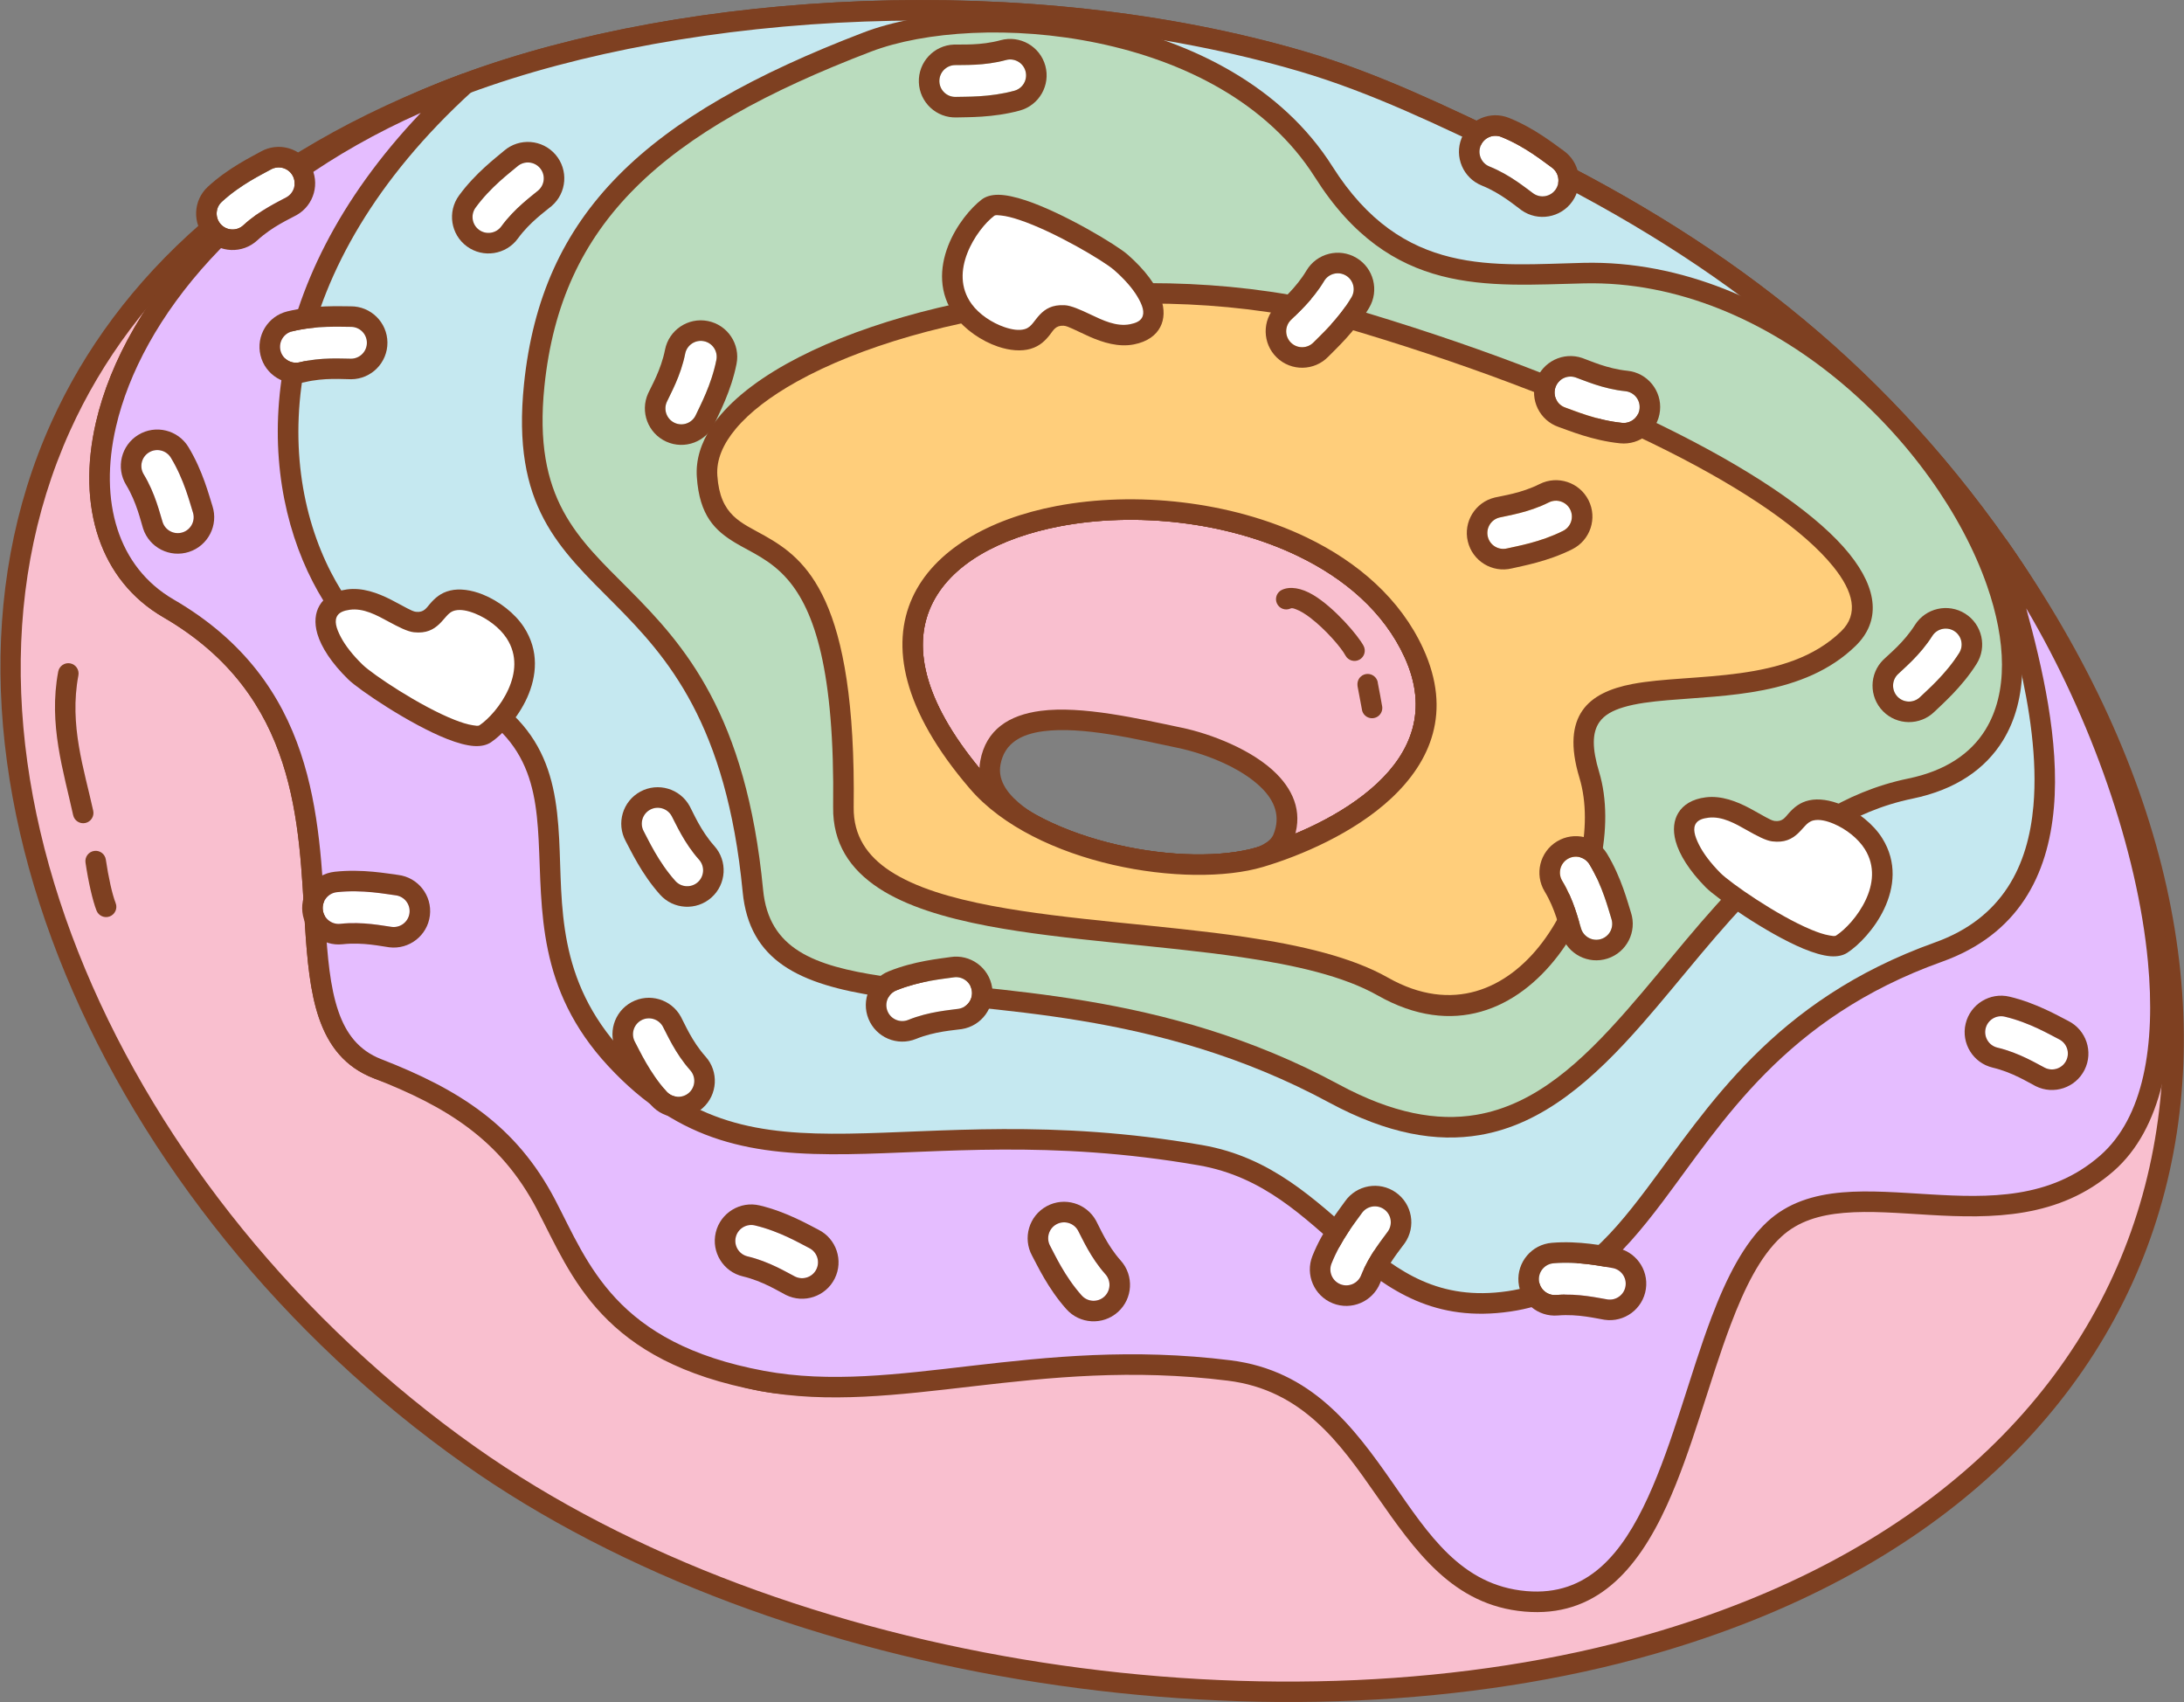 <?xml version="1.0" encoding="UTF-8" standalone="no"?><!DOCTYPE svg PUBLIC "-//W3C//DTD SVG 1.1//EN" "http://www.w3.org/Graphics/SVG/1.1/DTD/svg11.dtd"><svg width="100%" height="100%" viewBox="0 0 3544 2762" version="1.1" xmlns="http://www.w3.org/2000/svg" xmlns:xlink="http://www.w3.org/1999/xlink" xml:space="preserve" xmlns:serif="http://www.serif.com/" style="fill-rule:evenodd;clip-rule:evenodd;stroke-linejoin:round;stroke-miterlimit:2;"><rect x="0" y="0" width="3544" height="2762" fill="#808080" stroke="none"/><g id="Donut-Rainbow"><path d="M2112.91,99.64c117.743,34.567 229.251,88.93 339.996,141.824c325.725,155.57 581.514,348.907 790.908,646.248c519.549,737.759 320.175,1525.67 -563.531,1779.73c-595.655,171.25 -1409.51,54.054 -1918.73,-306.317c-824.304,-583.353 -1145.19,-1804.12 -6.421,-2225.42c361.515,-133.747 911.509,-167.082 1357.78,-36.067Zm-505.81,1137.86c19.845,-107.513 192.735,-64.553 307.963,-40.306c70.859,14.91 204.423,71.192 166.782,163.071c-40.093,97.862 -501.412,21.706 -474.745,-122.765Z" style="fill:#f9bfcf;"/><path d="M2117.61,83.648c-449.711,-132.026 -1003.95,-98.352 -1368.25,36.428c-346.727,128.276 -559.732,330.042 -666.005,564.994c-247.194,546.502 84.796,1276.52 668.582,1689.66c513.003,363.048 1332.88,481.253 1932.96,308.73c448.424,-128.922 722.576,-394.024 819.357,-719.752c96.623,-325.192 16.4,-711.845 -246.804,-1085.6c-211.124,-299.795 -468.938,-494.836 -797.352,-651.691c-111.546,-53.275 -223.89,-107.959 -342.484,-142.776l-0,-0Zm-9.39,31.983c116.892,34.318 227.564,88.361 337.508,140.872c323.035,154.285 576.799,345.92 784.464,640.805c256.345,364.01 336.21,740.19 242.106,1056.91c-93.945,316.182 -361.333,572.066 -796.615,697.21c-591.229,169.978 -1399.06,53.791 -1904.49,-303.903c-570.241,-403.556 -898.925,-1114.89 -657.466,-1648.72c103.149,-228.045 310.667,-422.964 647.2,-547.469c358.725,-132.715 904.475,-165.71 1347.3,-35.707l0,0Zm-517.505,1118.84c-6.371,34.519 9.271,66.356 40.848,93.336c41.339,35.32 111.216,62.694 184.415,78.25c85.147,18.094 174.551,20.163 227.674,2.685c27.504,-9.048 46.067,-23.726 53.62,-42.161c17.96,-43.838 3.911,-81.038 -25.621,-110.848c-39.346,-39.715 -108.109,-65.374 -153.151,-74.852c-70.845,-14.907 -163.017,-36.259 -229.767,-27.526c-51.316,6.713 -88.638,30.298 -98.018,81.116Zm32.78,6.051c6.497,-35.202 34.015,-49.465 69.562,-54.116c63.532,-8.312 151.15,12.906 218.579,27.094c39.988,8.415 101.404,30.435 136.335,65.693c19.987,20.174 30.61,45.083 18.456,74.751c-2.709,6.613 -8.648,11.665 -16.435,15.997c-10.187,5.667 -23.338,9.753 -38.561,12.624c-49.931,9.418 -120.674,5.305 -188.524,-9.114c-67.211,-14.282 -131.734,-38.556 -169.691,-70.987c-21.294,-18.193 -34.018,-38.665 -29.721,-61.942Z" style="fill:#7e4021;"/><path d="M2094.26,987.253c2.602,-1.212 5.722,0.174 9.271,1.517c7.103,2.688 14.769,7.563 22.499,13.429c25.245,19.159 50.681,48.928 57.208,61.277c4.298,8.132 14.391,11.245 22.523,6.946c8.133,-4.298 11.245,-14.391 6.947,-22.523c-8.963,-16.956 -47.708,-62.301 -81.679,-82.568c-19.19,-11.449 -37.644,-14.441 -50.839,-8.296c-8.339,3.882 -11.957,13.805 -8.074,22.144c3.883,8.339 13.805,11.957 22.144,8.074Z" style="fill:#7e4021;"/><path d="M2235.99,1109.14c-0.216,-3.819 -1.742,-7.581 -4.591,-10.557c-6.36,-6.645 -16.919,-6.877 -23.565,-0.517c-0.676,0.647 -6.277,5.642 -4.903,15.449c0.821,5.864 6.633,33.752 6.898,36.669c0.833,9.16 8.946,15.922 18.107,15.089c9.161,-0.833 15.922,-8.947 15.089,-18.107c-0.263,-2.893 -6.429,-34.884 -7.035,-38.026Z" style="fill:#7e4021;"/><path d="M94.48,1089.59c-16.189,85.637 8.759,161.994 24.217,232.984c1.957,8.988 10.843,14.696 19.831,12.739c8.988,-1.957 14.696,-10.843 12.739,-19.831c-14.585,-66.981 -39.308,-138.9 -24.034,-219.7c1.709,-9.039 -4.242,-17.764 -13.281,-19.473c-9.038,-1.708 -17.764,4.243 -19.472,13.281Z" style="fill:#7e4021;"/><path d="M138.752,1399.53c4.552,31.025 11.643,62.062 17.871,77.891c3.367,8.56 13.051,12.776 21.611,9.408c8.56,-3.367 12.775,-13.051 9.408,-21.611c-5.634,-14.32 -11.791,-42.459 -15.91,-70.527c-1.335,-9.101 -9.808,-15.406 -18.909,-14.07c-9.101,1.335 -15.406,9.808 -14.071,18.909Z" style="fill:#7e4021;"/><path d="M2112.91,99.64c117.743,34.567 229.251,88.93 339.996,141.824c325.725,155.57 581.514,348.907 790.908,646.248c226.399,321.486 285.25,661.49 101.146,822.744c-169.366,148.346 -378.042,49.99 -499.375,162.203c-151.029,139.676 -108.002,503.118 -372.74,545.848c-319.057,51.497 -332.966,-308.756 -621.216,-320.653c-317.538,-13.106 -397.019,183.044 -614.712,142.737c-250.242,-46.334 -311.485,-329.602 -366.891,-435.599c-61.357,-117.382 -135.974,-23.695 -257.52,-71.013c-208.456,-81.152 36.955,-528.614 -339.19,-746.942c-241.027,-139.901 -97.419,-637.033 481.819,-851.33c361.515,-133.747 911.509,-167.082 1357.78,-36.067Zm-525.95,1169.74c100.53,116.756 340.053,156.197 457.959,121.214c117.906,-34.983 336.117,-141.672 249.476,-331.113c-175.734,-384.244 -1127.41,-277.862 -707.435,209.899Z" style="fill:#c5e8f0;"/><path d="M2117.61,83.648c-449.711,-132.026 -1003.95,-98.352 -1368.25,36.428c-354.357,131.099 -547.833,367.046 -593.617,564.814c-31.812,137.412 6.764,257.095 109.215,316.561c219.445,127.374 219.635,335.735 229.803,498.464c3.591,57.454 8.372,109.596 22.775,151.587c15.643,45.605 42.297,79.853 88.932,98.008c63.673,24.789 115.013,13.299 158.512,10.329c17.692,-1.207 33.842,-1.014 48.776,6.199c15.011,7.25 28.367,21.534 41.508,46.675c27.799,53.183 57.129,150.808 110.833,240.98c55.797,93.688 137.341,179.132 267.793,203.286c112.939,20.911 190.225,-18.626 280.261,-62.579c84.773,-41.384 181.691,-86.295 336.799,-79.893c138.97,5.735 211.003,96.746 287.555,178.815c82.942,88.921 170.339,168.539 337.003,141.639c139.122,-22.455 198.708,-127.883 242.024,-247.342c20.558,-56.694 37.559,-116.414 58.849,-170.666c20.362,-51.888 44.503,-98.741 80.528,-132.058c57.991,-53.632 137.253,-55.559 221.856,-63.188c91.716,-8.271 189.431,-21.851 277.185,-98.714c77.131,-67.558 114.06,-164.861 114.817,-279.107c1.101,-166.409 -75.158,-369.584 -213.318,-565.771c-211.124,-299.795 -468.938,-494.836 -797.352,-651.691c-111.546,-53.275 -223.89,-107.959 -342.484,-142.776l-0,-0Zm-9.39,31.983c116.892,34.318 227.564,88.361 337.508,140.872c323.035,154.285 576.799,345.92 784.464,640.805c133.52,189.597 208.304,385.538 207.239,546.358c-0.688,103.908 -33.295,192.807 -103.447,254.252c-81.613,71.484 -172.918,82.898 -258.216,90.59c-92.413,8.333 -178.15,13.332 -241.494,71.915c-77.237,71.431 -105.927,199.579 -148.082,315.833c-39.113,107.867 -90.377,205.522 -215.998,225.797c-152.394,24.597 -231.477,-50.161 -307.317,-131.468c-82.232,-88.159 -161.273,-183.222 -310.556,-189.383c-162.429,-6.705 -264.021,39.906 -352.796,83.243c-83.514,40.769 -154.813,79.154 -259.569,59.758c-119.79,-22.18 -193.987,-101.536 -245.223,-187.566c-53.33,-89.545 -82.325,-186.552 -109.931,-239.366c-17.539,-33.553 -36.517,-51.573 -56.552,-61.249c-20.113,-9.714 -41.716,-11.065 -65.543,-9.438c-39.537,2.699 -86.276,14.394 -144.15,-8.136c-36.749,-14.307 -57.167,-41.823 -69.494,-77.762c-13.567,-39.553 -17.654,-88.731 -21.036,-142.849c-10.747,-171.988 -14.409,-390.594 -246.339,-525.214c-90.373,-52.456 -121.535,-159.003 -93.474,-280.215c44.024,-190.163 231.979,-415.012 572.709,-541.07c358.725,-132.715 904.475,-165.71 1347.3,-35.707l0,0Zm-533.885,1164.62c52.336,60.784 140.575,101.966 231.353,122.876c90.323,20.805 182.902,21.563 243.977,3.441c60.93,-18.078 147.671,-54.884 208.092,-111.445c63.439,-59.385 98.809,-139.791 51.8,-242.578c-36.737,-80.326 -105.647,-140.422 -189.31,-180.635c-123.202,-59.218 -278.39,-75.199 -406.077,-50.857c-109.739,20.919 -198.913,72.044 -233.738,148.834c-34.808,76.757 -17.162,181.373 93.903,310.364l-0,0Zm25.26,-21.749c-98.933,-114.901 -119.812,-206.476 -88.805,-274.848c30.989,-68.334 111.968,-111.242 209.622,-129.858c121.179,-23.101 268.472,-8.043 385.395,48.157c76.42,36.732 139.88,91.084 173.436,164.456c39.632,86.655 9.217,154.314 -44.266,204.379c-56.5,52.89 -137.818,86.919 -194.794,103.824c-56.831,16.862 -142.966,15.391 -227.013,-3.968c-83.594,-19.254 -165.381,-56.17 -213.575,-112.142l-0,-0Z" style="fill:#7e4021;"/><path d="M2147.96,278.843c118.553,187.308 270.249,167.757 422.282,164.267c519.308,-11.922 939.85,751.874 529.66,836.398c-402.604,82.96 -479.242,740.848 -935.299,494.632c-471.461,-254.534 -917.935,-68.633 -942.877,-328.729c-53.635,-559.319 -394.025,-438.617 -354.872,-820.282c27.844,-271.423 193.19,-424.073 540.558,-556.946c178.361,-68.225 581.395,-40.796 740.548,210.66Zm-560.996,990.534c100.53,116.756 340.053,156.197 457.959,121.214c117.906,-34.983 336.117,-141.672 249.476,-331.113c-175.734,-384.244 -1127.41,-277.862 -707.435,209.899Z" style="fill:#badcbe;"/><path d="M2162.04,269.929c-81.995,-129.548 -226.465,-201.948 -373.757,-232.613c-146.495,-30.5 -295.435,-19.658 -386.828,15.301c-355.135,135.843 -522.717,293.32 -551.183,570.811c-20.327,198.142 57.162,266.174 147.398,356.97c85.039,85.568 181.222,192.956 207.463,466.604c10.757,112.185 92.143,150.193 220.987,169.657c177.882,26.873 449.817,20.577 730.562,172.146c95.34,51.473 174.934,64.599 244.445,52.837c103.346,-17.487 185.062,-90.827 263.691,-180.38c62.981,-71.73 124.26,-153.736 194.889,-222.94c68.641,-67.257 146.148,-122.419 243.555,-142.49c70.999,-14.631 118.685,-48.553 146.914,-94.36c41.394,-67.167 40.631,-161.505 5.789,-261.794c-84.299,-242.641 -367.223,-520.551 -686.109,-513.23c-146.568,3.364 -293.524,24.057 -407.816,-156.519l-0,0Zm-28.166,17.827c122.817,194.045 279.247,175.632 436.747,172.016c304.285,-6.985 573.418,259.315 653.857,490.846c31.053,89.382 34.214,173.503 -2.679,233.366c-23.961,38.879 -65.002,66.782 -125.264,79.2c-103.895,21.409 -186.944,79.593 -260.157,151.329c-71.225,69.788 -133.096,152.421 -196.608,224.756c-73.162,83.326 -148.045,153.236 -244.204,169.507c-63.491,10.744 -135.965,-2.288 -223.048,-49.302c-285.009,-153.871 -560.835,-148.494 -741.419,-175.774c-110.153,-16.641 -183.588,-43.969 -192.785,-139.88c-27.394,-285.672 -128.225,-397.591 -217.001,-486.919c-83.579,-84.098 -156.709,-146.547 -137.882,-330.071c27.222,-265.356 190.328,-413.177 529.933,-543.08c86.967,-33.266 228.724,-42.823 368.125,-13.8c138.604,28.856 275.227,95.899 352.385,217.806l0,0Zm-559.543,992.496c52.336,60.784 140.575,101.966 231.353,122.876c90.323,20.805 182.902,21.563 243.977,3.441c60.93,-18.078 147.671,-54.884 208.092,-111.445c63.439,-59.385 98.809,-139.791 51.8,-242.578c-36.737,-80.326 -105.647,-140.422 -189.31,-180.635c-123.202,-59.218 -278.39,-75.199 -406.077,-50.857c-109.739,20.919 -198.913,72.044 -233.738,148.834c-34.808,76.757 -17.162,181.373 93.903,310.364l-0,0Zm25.26,-21.749c-98.933,-114.901 -119.812,-206.476 -88.805,-274.848c30.989,-68.334 111.968,-111.242 209.622,-129.858c121.179,-23.101 268.472,-8.043 385.395,48.157c76.42,36.732 139.88,91.084 173.436,164.456c39.632,86.655 9.217,154.314 -44.266,204.379c-56.5,52.89 -137.818,86.919 -194.794,103.824c-56.831,16.862 -142.966,15.391 -227.013,-3.968c-83.594,-19.254 -165.381,-56.17 -213.575,-112.142l-0,-0Z" style="fill:#7e4021;"/><path d="M1147.38,772.731c-13.504,-199.281 605.386,-388.313 1067.56,-248.566c565.91,171.112 899.197,400.103 784.512,511.879c-156.652,152.681 -488.69,-3.921 -420.537,221.132c50.451,166.601 -107.733,472.265 -334.912,343.511c-237.978,-134.876 -878.667,-29.69 -875.406,-290.959c6.831,-547.362 -208.735,-352.749 -221.221,-536.997Zm439.588,496.646c100.53,116.756 340.053,156.197 457.959,121.214c117.906,-34.983 336.117,-141.672 249.476,-331.113c-175.734,-384.244 -1127.41,-277.862 -707.435,209.899Z" style="fill:#ffce7b;"/><path d="M1130.75,773.857c4.277,63.124 29.711,87.142 62.615,106.947c25.596,15.406 57.078,27.271 85.044,59.738c42.744,49.625 76.308,145.999 73.525,368.978c-0.73,58.444 26.963,100.714 74.487,131.796c44.013,28.785 105.922,47.734 177.277,61.23c124.2,23.492 277.641,30.936 411.418,50.618c86.724,12.759 165.041,30.494 220.672,62.023c122.541,69.451 226.562,22.126 293.056,-65.416c64.86,-85.39 92.568,-209.77 66.024,-297.425c-11.572,-38.213 -11.398,-63.493 0.301,-80.477c8.349,-12.12 22.236,-19.25 39.378,-24.404c20.263,-6.092 44.813,-9.078 71.76,-11.389c47.594,-4.081 102.29,-5.938 155.001,-16.366c55.247,-10.93 108.245,-31.249 149.779,-71.73c40.381,-39.357 36.831,-91.373 -10.603,-149.944c-95.363,-117.754 -380.123,-268.698 -780.718,-389.824c-328.034,-99.187 -733.903,-34.752 -943.219,81.977c-55.849,31.145 -97.951,66.207 -121.984,102.611c-17.427,26.398 -25.668,53.692 -23.813,81.057Zm33.257,-2.253c-1.759,-25.951 9.456,-51.459 30.09,-76.076c22.672,-27.047 56.491,-52.696 98.685,-76.226c203.562,-113.521 598.32,-175.644 917.336,-79.184c391.679,118.431 671.222,263.764 764.462,378.896c33.426,41.274 41.697,77.361 13.241,105.095c-44.394,43.269 -103.933,59.687 -163.469,67.99c-63.316,8.829 -126.871,8.486 -175.065,17.612c-37.045,7.015 -65.607,20.076 -81.569,43.25c-15.867,23.035 -20.447,57.219 -4.753,109.046c23.907,78.945 -2.25,190.697 -60.665,267.602c-56.779,74.751 -145.44,115.882 -250.077,56.578c-58.599,-33.211 -140.904,-52.562 -232.255,-66.002c-133.338,-19.617 -286.283,-26.977 -410.075,-50.392c-66.419,-12.562 -124.259,-29.58 -165.227,-56.374c-37.457,-24.498 -59.976,-57.419 -59.402,-103.483c4.251,-340.609 -77.94,-403.088 -144.445,-440.732c-37.944,-21.477 -72.379,-32.185 -76.812,-97.6l-0,-0Zm410.329,508.648c52.336,60.784 140.575,101.966 231.353,122.876c90.323,20.805 182.902,21.563 243.977,3.441c60.93,-18.078 147.671,-54.884 208.092,-111.445c63.439,-59.385 98.809,-139.791 51.8,-242.578c-36.737,-80.326 -105.647,-140.422 -189.31,-180.635c-123.202,-59.218 -278.39,-75.199 -406.077,-50.857c-109.739,20.919 -198.913,72.044 -233.738,148.834c-34.808,76.757 -17.162,181.373 93.903,310.364l-0,0Zm25.26,-21.749c-98.933,-114.901 -119.812,-206.476 -88.805,-274.848c30.989,-68.334 111.968,-111.242 209.622,-129.858c121.179,-23.101 268.472,-8.043 385.395,48.157c76.42,36.732 139.88,91.084 173.436,164.456c39.632,86.655 9.217,154.314 -44.266,204.379c-56.5,52.89 -137.818,86.919 -194.794,103.824c-56.831,16.862 -142.966,15.391 -227.013,-3.968c-83.594,-19.254 -165.381,-56.17 -213.575,-112.142l-0,-0Z" style="fill:#7e4021;"/><path d="M999.378,1718.55c225.724,243.118 462.594,71.418 948.47,155.719c219.867,38.147 267.009,271.382 501.001,237.124c266.753,-39.053 264.415,-412.014 696.776,-566.667c292.66,-104.683 131.593,-514.931 98.194,-657.016c226.399,321.486 359.223,838.458 175.119,999.712c-169.366,148.346 -418.435,-5.173 -539.768,107.039c-151.029,139.676 -136.486,626.808 -403.653,603.707c-222.754,-19.261 -228.252,-343.054 -481.006,-374.575c-315.365,-39.329 -539.896,57.303 -757.589,16.996c-250.242,-46.334 -295.436,-180.215 -350.841,-286.212c-61.357,-117.382 -152.024,-173.082 -273.57,-220.4c-208.456,-81.152 36.955,-528.614 -339.19,-746.942c-241.027,-139.901 -97.419,-637.033 481.819,-851.33c-462.468,421.274 -276.99,887.793 -67.895,960.462c352.514,122.514 86.046,378.873 312.133,622.383Z" style="fill:#e5bdff;"/><path d="M1011.59,1707.21c-109.614,-118.061 -98.691,-239.58 -104.226,-346.09c-3.007,-57.858 -10.66,-111.61 -40.287,-159.087c-29.668,-47.542 -81.394,-89.298 -174.362,-121.609c-59.355,-20.628 -116.224,-75.283 -155.606,-151.772c-94.766,-184.062 -86.648,-492.863 229.253,-780.626c5.897,-5.372 7.161,-14.169 3.015,-20.984c-4.146,-6.815 -12.54,-9.736 -20.022,-6.968c-354.357,131.099 -547.833,367.046 -593.617,564.814c-31.812,137.412 6.764,257.095 109.215,316.561c219.445,127.374 219.635,335.735 229.803,498.464c3.591,57.454 8.372,109.596 22.775,151.587c15.643,45.605 42.297,79.853 88.932,98.008c117.5,45.743 205.53,99.115 264.845,212.59c57.189,109.409 104.281,247.054 362.577,294.879c110.419,20.445 222.579,6.446 347.118,-7.963c121.59,-14.067 255.27,-28.358 411.443,-8.882c120.995,15.089 181.918,101.295 240.141,184.873c63.715,91.462 124.8,179.677 241.492,189.767c114.456,9.897 182.032,-65.788 230.598,-171.97c40.958,-89.549 68.604,-200.818 103.765,-293.689c22.321,-58.959 47.402,-110.379 82.042,-142.416c27.599,-25.524 62.644,-35.462 101.822,-38.834c42.319,-3.642 89.298,0.411 137.753,3.266c102.802,6.058 211.571,6.161 299.859,-71.17c76.908,-67.363 102.784,-193.673 88.705,-343.073c-20.462,-217.138 -123.721,-483.583 -261.179,-678.773c-4.596,-6.526 -13.175,-8.877 -20.456,-5.606c-7.282,3.271 -11.222,11.246 -9.395,19.017c19.792,84.201 85.494,263.663 72.04,416.165c-8.519,96.576 -49.791,182.058 -159.623,221.344c-263.492,94.25 -368.494,267.786 -468.493,400.534c-62.799,83.366 -122.993,150.389 -225.084,165.336c-111.059,16.259 -177.489,-31.757 -242.53,-87.568c-70.634,-60.611 -139.879,-129.824 -253.208,-149.487c-244.246,-42.378 -425.901,-20.555 -574.866,-18.547c-143.175,1.93 -255.18,-14.628 -364.239,-132.091l-0,-0Zm-24.428,22.68c116.665,125.655 235.956,144.806 389.117,142.741c147.369,-1.987 327.088,-23.864 568.718,18.059c106.539,18.485 170.797,84.962 237.199,141.941c71.996,61.78 146.131,113.252 269.066,95.253c111.313,-16.296 178.408,-87.365 246.88,-178.261c96.905,-128.642 197.752,-297.87 453.094,-389.204c124.297,-44.46 171.96,-140.506 181.602,-249.801c9.568,-108.468 -19.431,-230.33 -44.856,-323.602c104.819,177.545 180.46,392.657 197.455,572.997c12.883,136.714 -7.105,253.229 -77.482,314.871c-81.08,71.018 -181.526,68.533 -275.935,62.97c-50.149,-2.955 -98.773,-6.97 -142.572,-3.201c-46.941,4.039 -88.528,16.99 -121.596,47.572c-37.854,35.008 -66.193,90.658 -90.584,155.085c-34.909,92.206 -62.239,202.72 -102.904,291.627c-42.129,92.109 -98.128,161.211 -197.414,152.626c-106.066,-9.171 -159.099,-92.478 -217.012,-175.612c-63.405,-91.016 -131.604,-182.464 -263.367,-198.896c-159.191,-19.853 -295.459,-5.493 -419.399,8.847c-120.992,13.998 -229.944,28.161 -337.218,8.299c-242.188,-44.843 -285.482,-174.959 -339.105,-277.544c-63.399,-121.29 -156.702,-179.318 -282.294,-228.211c-36.749,-14.307 -57.167,-41.823 -69.494,-77.762c-13.567,-39.553 -17.654,-88.731 -21.036,-142.849c-10.747,-171.988 -14.409,-390.594 -246.339,-525.214c-90.373,-52.456 -121.535,-159.003 -93.474,-280.215c40.537,-175.098 203.104,-379.606 494.606,-509.318c-270.584,284.439 -268.282,580.313 -175.345,760.822c43.86,85.188 108.196,145.027 174.299,168c83.29,28.947 130.446,65.177 157.026,107.77c26.62,42.658 32.576,91.185 35.277,143.17c5.882,113.177 -3.388,241.59 113.087,367.04l0,-0Z" style="fill:#7e4021;"/><path d="M2988.56,1531.86c-34.551,22.431 -185.535,-80.384 -208.762,-103.85c-57.789,-58.385 -63.232,-111.203 -9.665,-117.827c43.521,-5.382 85.114,35.659 107.769,38.41c33.995,4.126 32.548,-27.458 61.584,-33.833c30.669,-6.733 79.784,20.655 100.696,54.074c41.91,66.975 -18.616,141.597 -51.622,163.026Z" style="fill:#fff;"/><path d="M2997.64,1545.84c18.293,-11.877 44.362,-38.37 59.901,-71.299c16.289,-34.518 21.123,-75.636 -3.226,-114.547c-14.224,-22.731 -39.835,-43.15 -65.657,-54.081c-18.737,-7.931 -37.604,-10.754 -52.742,-7.431c-15.661,3.439 -25.018,11.889 -33.215,20.948c-5.754,6.359 -9.915,14.181 -22.786,12.618c-4.073,-0.494 -8.845,-3.087 -14.429,-6.072c-7.774,-4.155 -16.467,-9.38 -25.813,-14.351c-21.602,-11.491 -46.404,-21.095 -71.582,-17.982c-22.38,2.768 -36.793,12.364 -44.631,25.184c-7.352,12.024 -9.315,27.706 -4.361,45.944c5.866,21.593 22.047,47.877 48.858,74.964c16.85,17.024 98.463,74.524 158.264,99.409c16.755,6.972 31.99,11.397 43.978,12.349c11.454,0.909 20.73,-1.297 27.441,-5.653Zm-18.151,-27.959c-2.466,1.601 -6.234,0.617 -10.799,-0.135c-8.543,-1.407 -18.656,-4.797 -29.662,-9.377c-55.606,-23.139 -131.713,-76.254 -147.381,-92.083c-15.887,-16.051 -27.557,-31.568 -34.645,-45.695c-7.319,-14.589 -10.564,-26.829 -4.59,-35.149c3.647,-5.079 10.487,-7.57 19.77,-8.718c22.54,-2.787 44.166,9.851 62.336,20.121c16.38,9.257 30.802,17.01 41.38,18.294c20.052,2.434 31.661,-3.827 41.211,-12.495c4.205,-3.816 7.882,-8.304 11.942,-12.624c3.536,-3.762 7.445,-7.538 14.013,-8.98c9.4,-2.064 20.966,0.645 32.601,5.57c19.733,8.353 39.522,23.694 50.393,41.066c17.561,28.065 13.086,57.743 1.338,82.639c-12.498,26.483 -33.195,48.015 -47.907,57.566Z" style="fill:#7e4021;"/><path d="M787.507,1190.47c-34.131,23.065 -186.988,-76.944 -210.644,-99.977c-58.857,-57.308 -65.274,-110.017 -11.839,-117.629c43.414,-6.184 85.757,34.082 108.46,36.413c34.065,3.499 32.035,-28.053 60.948,-34.963c30.54,-7.299 80.152,19.178 101.678,52.205c43.139,66.189 -15.999,141.917 -48.603,163.951Z" style="fill:#fff;"/><path d="M796.839,1204.28c18.071,-12.212 43.646,-39.183 58.575,-72.393c15.649,-34.812 19.722,-76.013 -5.341,-114.468c-14.642,-22.464 -40.625,-42.407 -66.644,-52.858c-18.881,-7.585 -37.797,-10.059 -52.871,-6.456c-15.594,3.727 -24.794,12.349 -32.822,21.557c-5.636,6.464 -9.651,14.362 -22.549,13.037c-4.082,-0.419 -8.901,-2.924 -14.539,-5.805c-7.85,-4.011 -16.638,-9.074 -26.073,-13.872c-21.811,-11.09 -46.786,-20.235 -71.902,-16.657c-22.325,3.18 -36.558,13.042 -44.159,26.004c-7.128,12.158 -8.801,27.873 -3.511,46.017c6.263,21.48 22.927,47.462 50.233,74.049c17.161,16.709 99.822,72.693 160.073,96.469c16.881,6.662 32.195,10.805 44.198,11.535c11.469,0.698 20.703,-1.68 27.332,-6.159l-0,-0Zm-18.664,-27.618c-2.436,1.646 -6.221,0.731 -10.8,0.064c-8.567,-1.249 -18.741,-4.452 -29.83,-8.828c-56.024,-22.109 -133.098,-73.808 -149.055,-89.346c-16.181,-15.755 -28.136,-31.053 -35.483,-45.048c-7.587,-14.45 -11.058,-26.629 -5.239,-35.058c3.552,-5.145 10.346,-7.762 19.606,-9.081c22.484,-3.203 44.34,9.034 62.696,18.966c16.548,8.954 31.112,16.438 41.711,17.527c20.094,2.064 31.586,-4.411 40.974,-13.253c4.133,-3.894 7.727,-8.449 11.707,-12.843c3.465,-3.826 7.304,-7.674 13.844,-9.237c9.36,-2.237 20.974,0.257 32.698,4.967c19.885,7.987 39.954,22.96 51.143,40.128c18.077,27.736 14.151,57.492 2.864,82.6c-12.006,26.71 -32.303,48.62 -46.836,58.442l-0,-0Z" style="fill:#7e4021;"/><path d="M1603.18,336.946c32.858,-24.845 190.809,66.909 215.655,88.654c61.816,54.102 71.022,106.396 18.067,116.834c-43.025,8.481 -87.447,-29.481 -110.241,-30.604c-34.203,-1.685 -30.5,29.715 -59.006,38.15c-30.11,8.91 -81.057,-14.896 -104.306,-46.734c-46.592,-63.806 8.442,-142.566 39.831,-166.3Z" style="fill:#fff;"/><path d="M1593.13,323.652c-17.397,13.154 -41.505,41.444 -54.649,75.4c-13.779,35.594 -15.659,76.953 11.41,114.023c15.813,21.655 42.819,40.191 69.356,49.246c19.257,6.572 38.277,8.038 53.139,3.641c15.375,-4.55 24.103,-13.648 31.631,-23.27c5.285,-6.754 8.876,-14.854 21.826,-14.216c4.098,0.202 9.043,2.448 14.826,5.025c8.052,3.589 17.096,8.179 26.773,12.469c22.369,9.917 47.794,17.722 72.685,12.816c22.124,-4.361 35.814,-14.964 42.715,-28.311c6.473,-12.519 7.31,-28.301 1.064,-46.138c-7.395,-21.119 -25.414,-46.178 -54.093,-71.279c-18.024,-15.775 -103.541,-67.29 -164.969,-87.835c-17.21,-5.756 -32.723,-9.081 -44.748,-9.173c-11.49,-0.087 -20.585,2.777 -26.966,7.602Zm20.104,26.588c2.345,-1.772 6.173,-1.06 10.781,-0.637c8.622,0.793 18.951,3.451 30.257,7.232c57.118,19.103 136.828,66.639 153.588,81.307c16.995,14.874 29.744,29.516 37.824,43.1c8.344,14.028 12.456,26.005 7.093,34.731c-3.275,5.327 -9.92,8.3 -19.097,10.109c-22.282,4.392 -44.757,-6.667 -63.614,-15.611c-17,-8.062 -31.941,-14.763 -42.583,-15.287c-20.175,-0.994 -31.307,6.081 -40.212,15.409c-3.921,4.108 -7.268,8.847 -11.009,13.446c-3.257,4.005 -6.887,8.051 -13.335,9.959c-9.228,2.731 -20.958,0.857 -32.915,-3.224c-20.28,-6.92 -41.116,-20.807 -53.201,-37.356c-19.524,-26.737 -17.183,-56.66 -7.245,-82.332c10.572,-27.309 29.676,-50.266 43.668,-60.846Z" style="fill:#7e4021;"/><path d="M2131.51,555.48c10.886,-11.256 40.114,-37.144 61.507,-73.029c7.297,-12.24 3.283,-28.101 -8.957,-35.398c-12.24,-7.296 -28.101,-3.283 -35.397,8.957c-18.728,31.416 -44.742,53.719 -54.272,63.573c-9.906,10.243 -9.632,26.602 0.611,36.508c10.243,9.906 26.602,9.632 36.508,-0.611Z" style="fill:#fff;"/><path d="M2155.47,578.653c11.76,-12.161 43.064,-40.362 66.177,-79.134c16.717,-28.042 7.522,-64.381 -20.52,-81.097c-28.043,-16.717 -64.381,-7.523 -81.098,20.52c-17.009,28.531 -40.946,48.519 -49.601,57.468c-22.695,23.468 -22.068,60.947 1.4,83.642c23.467,22.696 60.946,22.068 83.641,-1.399l0.001,-0Zm-23.962,-23.173c10.886,-11.256 40.114,-37.144 61.507,-73.029c7.297,-12.24 3.283,-28.101 -8.957,-35.398c-12.24,-7.296 -28.101,-3.283 -35.397,8.957c-18.728,31.416 -44.742,53.719 -54.272,63.573c-9.906,10.243 -9.632,26.602 0.611,36.508c10.243,9.906 26.602,9.632 36.508,-0.611Z" style="fill:#7e4021;"/><path d="M642.012,1452.64c-15.542,-1.904 -53.815,-9.632 -95.344,-5.081c-14.165,1.553 -24.405,14.313 -22.853,28.478c1.553,14.165 14.313,24.405 28.478,22.853c36.357,-3.985 69.831,3.337 83.438,5.004c14.144,1.734 27.034,-8.342 28.767,-22.486c1.734,-14.144 -8.342,-27.034 -22.486,-28.768Z" style="fill:#fff;"/><path d="M646.067,1419.56c-16.792,-2.058 -58.161,-10.047 -103.03,-5.13c-32.453,3.556 -55.913,32.791 -52.357,65.243c3.557,32.453 32.792,55.913 65.244,52.357c33.019,-3.619 63.395,3.441 75.752,4.955c32.404,3.972 61.937,-19.113 65.908,-51.517c3.971,-32.404 -19.113,-61.937 -51.517,-65.908Zm-4.055,33.085c-15.542,-1.904 -53.815,-9.632 -95.344,-5.081c-14.165,1.553 -24.405,14.313 -22.853,28.478c1.553,14.165 14.313,24.405 28.478,22.853c36.357,-3.985 69.831,3.337 83.438,5.004c14.144,1.734 27.034,-8.342 28.767,-22.486c1.734,-14.144 -8.342,-27.034 -22.486,-28.768Z" style="fill:#7e4021;"/><path d="M1313.11,2024.96c-14.006,-7.001 -47.478,-27.104 -88.133,-36.728c-13.866,-3.283 -27.789,5.309 -31.072,19.176c-3.283,13.866 5.31,27.789 19.176,31.072c35.591,8.426 64.678,26.539 76.939,32.668c12.746,6.372 28.267,1.197 34.639,-11.549c6.372,-12.746 1.197,-28.267 -11.549,-34.639Z" style="fill:#fff;"/><path d="M1328.02,1995.15c-15.132,-7.565 -51.434,-28.951 -95.357,-39.35c-31.769,-7.521 -63.667,12.164 -71.189,43.933c-7.521,31.769 12.165,63.667 43.934,71.189c32.323,7.652 58.578,24.48 69.714,30.047c29.201,14.597 64.761,2.741 79.358,-26.46c14.598,-29.202 2.742,-64.761 -26.46,-79.359Zm-14.904,29.815c-14.006,-7.001 -47.478,-27.104 -88.133,-36.728c-13.866,-3.283 -27.789,5.309 -31.072,19.176c-3.283,13.866 5.31,27.789 19.176,31.072c35.591,8.426 64.678,26.539 76.939,32.668c12.746,6.372 28.267,1.197 34.639,-11.549c6.372,-12.746 1.197,-28.267 -11.549,-34.639Z" style="fill:#7e4021;"/><path d="M3341.29,1686.26c-14.006,-7.002 -47.478,-27.104 -88.132,-36.729c-13.867,-3.283 -27.79,5.31 -31.073,19.176c-3.283,13.866 5.31,27.79 19.176,31.072c35.591,8.427 64.678,26.539 76.94,32.669c12.745,6.371 28.266,1.196 34.638,-11.55c6.372,-12.745 1.197,-28.266 -11.549,-34.638Z" style="fill:#fff;"/><path d="M3356.19,1656.44c-15.133,-7.564 -51.435,-28.951 -95.358,-39.35c-31.769,-7.521 -63.667,12.165 -71.188,43.934c-7.522,31.768 12.164,63.667 43.933,71.188c32.323,7.653 58.578,24.48 69.714,30.047c29.201,14.598 64.761,2.742 79.359,-26.46c14.597,-29.201 2.741,-64.761 -26.46,-79.359Zm-14.905,29.816c-14.006,-7.002 -47.478,-27.104 -88.132,-36.729c-13.867,-3.283 -27.79,5.31 -31.073,19.176c-3.283,13.866 5.31,27.79 19.176,31.072c35.591,8.427 64.678,26.539 76.94,32.669c12.745,6.371 28.266,1.196 34.638,-11.55c6.372,-12.745 1.197,-28.266 -11.549,-34.638Z" style="fill:#7e4021;"/><path d="M2445.39,889.85c15.228,-3.646 53.788,-9.78 91.109,-28.557c12.729,-6.404 17.865,-21.939 11.46,-34.668c-6.404,-12.73 -21.938,-17.865 -34.668,-11.46c-32.672,16.438 -66.595,21.275 -79.926,24.468c-13.858,3.318 -22.415,17.263 -19.096,31.121c3.318,13.858 17.263,22.415 31.121,19.096Z" style="fill:#fff;"/><path d="M2453.15,922.267c16.452,-3.94 58.005,-10.91 98.327,-31.197c29.164,-14.673 40.929,-50.262 26.256,-79.426c-14.672,-29.164 -50.262,-40.929 -79.426,-26.256c-29.673,14.928 -60.6,18.929 -72.708,21.828c-31.749,7.603 -51.353,39.551 -43.75,71.301c7.603,31.749 39.552,51.353 71.301,43.75l-0,0Zm-7.763,-32.417c15.228,-3.646 53.788,-9.78 91.109,-28.557c12.729,-6.404 17.865,-21.939 11.46,-34.668c-6.404,-12.73 -21.938,-17.865 -34.668,-11.46c-32.672,16.438 -66.595,21.275 -79.926,24.468c-13.858,3.318 -22.415,17.263 -19.096,31.121c3.318,13.858 17.263,22.415 31.121,19.096Z" style="fill:#7e4021;"/><path d="M439.571,274.963c-13.632,7.703 -49.006,24.231 -79.704,52.57c-10.47,9.666 -11.123,26.014 -1.457,36.484c9.665,10.47 26.013,11.123 36.484,1.458c26.874,-24.809 58.148,-38.812 70.082,-45.556c12.406,-7.011 16.786,-22.775 9.775,-35.181c-7.01,-12.405 -22.774,-16.786 -35.18,-9.775Z" style="fill:#fff;"/><path d="M423.172,245.943c-14.729,8.323 -52.749,26.48 -85.915,57.097c-23.988,22.145 -25.485,59.599 -3.34,83.587c22.145,23.988 59.599,25.485 83.587,3.34c24.407,-22.531 53.033,-34.903 63.871,-41.028c28.423,-16.062 38.458,-52.177 22.397,-80.6c-16.062,-28.423 -52.178,-38.458 -80.6,-22.396Zm16.399,29.02c-13.632,7.703 -49.006,24.231 -79.704,52.57c-10.47,9.666 -11.123,26.014 -1.457,36.484c9.665,10.47 26.013,11.123 36.484,1.458c26.874,-24.809 58.148,-38.812 70.082,-45.556c12.406,-7.011 16.786,-22.775 9.775,-35.181c-7.01,-12.405 -22.774,-16.786 -35.18,-9.775Z" style="fill:#7e4021;"/><path d="M2540.04,661.251c14.803,5.105 50.623,20.644 92.188,24.855c14.177,1.436 26.853,-8.908 28.289,-23.085c1.437,-14.177 -8.907,-26.853 -23.085,-28.29c-36.388,-3.686 -67.599,-17.828 -80.559,-22.297c-13.471,-4.645 -28.179,2.521 -32.824,15.992c-4.646,13.472 2.52,28.18 15.991,32.825Z" style="fill:#fff;"/><path d="M2529.18,692.764c15.994,5.515 54.787,21.956 99.694,26.506c32.481,3.29 61.523,-20.409 64.813,-52.89c3.29,-32.48 -20.408,-61.522 -52.889,-64.812c-33.048,-3.348 -61.283,-16.588 -73.052,-20.646c-30.864,-10.642 -64.561,5.775 -75.204,36.638c-10.642,30.864 5.775,64.561 36.638,75.204l0,-0Zm10.866,-31.513c14.803,5.105 50.623,20.644 92.188,24.855c14.177,1.436 26.853,-8.908 28.289,-23.085c1.437,-14.177 -8.907,-26.853 -23.085,-28.29c-36.388,-3.686 -67.599,-17.828 -80.559,-22.297c-13.471,-4.645 -28.179,2.521 -32.824,15.992c-4.646,13.472 2.52,28.18 15.991,32.825Z" style="fill:#7e4021;"/><path d="M312.99,831.209c-4.846,-14.89 -14.028,-52.84 -35.714,-88.549c-7.397,-12.18 -23.29,-16.063 -35.47,-8.666c-12.18,7.396 -16.063,23.29 -8.666,35.47c18.984,31.261 26.505,64.691 30.748,77.726c4.41,13.55 18.992,20.971 32.542,16.56c13.55,-4.41 20.97,-18.991 16.56,-32.541Z" style="fill:#fff;"/><path d="M344.687,820.892c-5.236,-16.087 -15.491,-56.954 -38.92,-95.534c-16.946,-27.905 -53.359,-36.801 -81.263,-19.855c-27.905,16.946 -36.801,53.359 -19.855,81.263c17.241,28.391 23.689,58.903 27.542,70.741c10.104,31.044 43.511,48.044 74.555,37.94c31.044,-10.104 48.045,-43.511 37.941,-74.555Zm-31.697,10.317c-4.846,-14.89 -14.028,-52.84 -35.714,-88.549c-7.397,-12.18 -23.29,-16.063 -35.47,-8.666c-12.18,7.396 -16.063,23.29 -8.666,35.47c18.984,31.261 26.505,64.691 30.748,77.726c4.41,13.55 18.992,20.971 32.542,16.56c13.55,-4.41 20.97,-18.991 16.56,-32.541Z" style="fill:#7e4021;"/><path d="M3115.83,1130.89c11.171,-10.973 41.054,-36.103 63.36,-71.427c7.608,-12.049 4.003,-28.008 -8.046,-35.616c-12.048,-7.608 -28.007,-4.003 -35.615,8.045c-19.528,30.926 -46.105,52.554 -55.885,62.16c-10.165,9.986 -10.311,26.346 -0.326,36.512c9.986,10.165 26.347,10.311 36.512,0.326Z" style="fill:#fff;"/><path d="M3139.18,1154.67c12.069,-11.855 44.086,-39.244 68.186,-77.409c17.43,-27.604 9.171,-64.167 -18.433,-81.598c-27.604,-17.43 -64.167,-9.171 -81.598,18.433c-17.735,28.086 -42.177,47.453 -51.059,56.177c-23.29,22.878 -23.624,60.361 -0.746,83.651c22.878,23.29 60.36,23.624 83.65,0.746Zm-23.359,-23.779c11.171,-10.973 41.054,-36.103 63.36,-71.427c7.608,-12.049 4.003,-28.008 -8.046,-35.616c-12.048,-7.608 -28.007,-4.003 -35.615,8.045c-19.528,30.926 -46.105,52.554 -55.885,62.16c-10.165,9.986 -10.311,26.346 -0.326,36.512c9.986,10.165 26.347,10.311 36.512,0.326Z" style="fill:#7e4021;"/><path d="M2614.9,1490.99c-4.84,-14.892 -14.004,-52.846 -35.673,-88.565c-7.391,-12.183 -23.283,-16.074 -35.466,-8.683c-12.183,7.391 -16.074,23.283 -8.683,35.466c18.97,31.27 26.475,64.704 30.712,77.741c4.404,13.552 18.982,20.979 32.534,16.575c13.552,-4.404 20.979,-18.982 16.576,-32.534Z" style="fill:#fff;"/><path d="M2646.6,1480.68c-5.229,-16.09 -15.464,-56.961 -38.875,-95.552c-16.933,-27.913 -53.342,-36.826 -81.254,-19.893c-27.913,16.933 -36.826,53.342 -19.893,81.254c17.229,28.399 23.662,58.913 27.51,70.754c10.089,31.048 43.489,48.064 74.537,37.974c31.049,-10.089 48.065,-43.489 37.975,-74.537Zm-31.701,10.302c-4.84,-14.892 -14.004,-52.846 -35.673,-88.565c-7.391,-12.183 -23.283,-16.074 -35.466,-8.683c-12.183,7.391 -16.074,23.283 -8.683,35.466c18.97,31.27 26.475,64.704 30.712,77.741c4.404,13.552 18.982,20.979 32.534,16.575c13.552,-4.404 20.979,-18.982 16.576,-32.534Z" style="fill:#7e4021;"/><path d="M839.731,269.837c-11.877,10.204 -43.368,33.287 -67.977,67.048c-8.394,11.515 -5.86,27.678 5.655,36.072c11.515,8.394 27.679,5.86 36.073,-5.655c21.544,-29.556 49.503,-49.366 59.9,-58.299c10.809,-9.287 12.044,-25.601 2.758,-36.409c-9.287,-10.808 -25.601,-12.044 -36.409,-2.757Z" style="fill:#fff;"/><path d="M818.008,244.554c-12.832,11.025 -46.602,36.22 -73.191,72.696c-19.23,26.382 -13.425,63.413 12.957,82.644c26.382,19.231 63.414,13.425 82.644,-12.957c19.567,-26.842 45.245,-44.538 54.688,-52.652c24.762,-21.275 27.592,-58.652 6.316,-83.414c-21.275,-24.762 -58.652,-27.593 -83.414,-6.317Zm21.723,25.283c-11.877,10.204 -43.368,33.287 -67.977,67.048c-8.394,11.515 -5.86,27.678 5.655,36.072c11.515,8.394 27.679,5.86 36.073,-5.655c21.544,-29.556 49.503,-49.366 59.9,-58.299c10.809,-9.287 12.044,-25.601 2.758,-36.409c-9.287,-10.808 -25.601,-12.044 -36.409,-2.757Z" style="fill:#7e4021;"/><path d="M2616.07,2057.25c-15.487,-2.31 -53.545,-11.034 -95.179,-7.569c-14.201,1.182 -24.77,13.67 -23.589,27.871c1.182,14.201 13.671,24.77 27.871,23.588c36.449,-3.033 69.721,5.16 83.279,7.183c14.094,2.102 27.243,-7.634 29.345,-21.727c2.102,-14.094 -7.633,-27.243 -21.727,-29.346Z" style="fill:#fff;"/><path d="M2620.98,2024.28c-16.732,-2.496 -57.878,-11.563 -102.86,-7.82c-32.535,2.708 -56.751,31.32 -54.043,63.854c2.707,32.535 31.319,56.75 63.854,54.043c33.102,-2.755 63.283,5.096 75.596,6.932c32.29,4.817 62.415,-17.488 67.232,-49.778c4.816,-32.289 -17.489,-62.415 -49.779,-67.231Zm-4.917,32.968c-15.487,-2.31 -53.545,-11.034 -95.179,-7.569c-14.201,1.182 -24.77,13.67 -23.589,27.871c1.182,14.201 13.671,24.77 27.871,23.588c36.449,-3.033 69.721,5.16 83.279,7.183c14.094,2.102 27.243,-7.634 29.345,-21.727c2.102,-14.094 -7.633,-27.243 -21.727,-29.346Z" style="fill:#7e4021;"/><path d="M569.341,530.338c-15.658,0.116 -54.607,-2.61 -95.203,7.261c-13.846,3.366 -22.354,17.341 -18.988,31.187c3.367,13.847 17.342,22.355 31.188,18.988c35.539,-8.641 69.678,-5.699 83.386,-5.8c14.249,-0.106 25.732,-11.76 25.627,-26.01c-0.106,-14.249 -11.76,-25.732 -26.01,-25.626Z" style="fill:#fff;"/><path d="M569.094,497.005c-16.917,0.126 -58.971,-2.46 -102.831,8.204c-31.723,7.713 -51.215,39.73 -43.502,71.453c7.713,31.722 39.729,51.215 71.452,43.502c32.277,-7.848 63.309,-4.765 75.758,-4.858c32.646,-0.242 58.954,-26.943 58.712,-59.589c-0.242,-32.646 -26.943,-58.954 -59.589,-58.712Zm0.247,33.333c-15.658,0.116 -54.607,-2.61 -95.203,7.261c-13.846,3.366 -22.354,17.341 -18.988,31.187c3.367,13.847 17.342,22.355 31.188,18.988c35.539,-8.641 69.678,-5.699 83.386,-5.8c14.249,-0.106 25.732,-11.76 25.627,-26.01c-0.106,-14.249 -11.76,-25.732 -26.01,-25.626Z" style="fill:#7e4021;"/><path d="M2209.88,1968.31c-8.974,12.832 -33.756,43.004 -49.223,81.813c-5.275,13.238 1.189,28.268 14.426,33.543c13.237,5.276 28.267,-1.188 33.543,-14.426c13.54,-33.975 35.712,-60.101 43.569,-71.334c8.167,-11.677 5.317,-27.788 -6.36,-35.955c-11.677,-8.167 -27.788,-5.318 -35.955,6.359Z" style="fill:#fff;"/><path d="M2182.56,1949.21c-9.696,13.864 -36.162,46.648 -52.873,88.578c-12.086,30.327 2.723,64.762 33.05,76.848c30.328,12.086 64.762,-2.723 76.848,-33.05c12.298,-30.857 32.784,-54.368 39.92,-64.57c18.711,-26.753 12.183,-63.664 -14.57,-82.375c-26.752,-18.712 -63.664,-12.183 -82.375,14.569Zm27.315,19.105c-8.974,12.832 -33.756,43.004 -49.223,81.813c-5.275,13.238 1.189,28.268 14.426,33.543c13.237,5.276 28.267,-1.188 33.543,-14.426c13.54,-33.975 35.712,-60.101 43.569,-71.334c8.167,-11.677 5.317,-27.788 -6.36,-35.955c-11.677,-8.167 -27.788,-5.318 -35.955,6.359Z" style="fill:#7e4021;"/><path d="M1547.49,1585.77c-15.471,2.417 -54.398,5.45 -93.1,21.183c-13.201,5.366 -19.561,20.44 -14.195,33.641c5.366,13.201 20.44,19.561 33.641,14.195c33.882,-13.774 68.083,-15.884 81.626,-18.001c14.079,-2.2 23.723,-15.416 21.523,-29.495c-2.2,-14.079 -15.416,-23.723 -29.495,-21.523Z" style="fill:#fff;"/><path d="M1542.35,1552.83c-16.715,2.612 -58.692,6.239 -100.506,23.238c-30.244,12.294 -44.816,46.83 -32.521,77.073c12.294,30.244 46.83,44.816 77.073,32.521c30.771,-12.509 61.92,-14.024 74.22,-15.946c32.255,-5.041 54.35,-35.32 49.31,-67.576c-5.041,-32.255 -35.32,-54.35 -67.576,-49.31l0,0Zm5.147,32.934c-15.471,2.417 -54.398,5.45 -93.1,21.183c-13.201,5.366 -19.561,20.44 -14.195,33.641c5.366,13.201 20.44,19.561 33.641,14.195c33.882,-13.774 68.083,-15.884 81.626,-18.001c14.079,-2.2 23.723,-15.416 21.523,-29.495c-2.2,-14.079 -15.416,-23.723 -29.495,-21.523Z" style="fill:#7e4021;"/><path d="M2517.92,271.631c-12.81,-9.006 -42.921,-33.861 -81.693,-49.423c-13.224,-5.308 -28.27,1.119 -33.578,14.343c-5.308,13.224 1.12,28.27 14.344,33.578c33.942,13.624 60.013,35.86 71.227,43.744c11.657,8.196 27.775,5.386 35.971,-6.271c8.196,-11.657 5.386,-27.775 -6.271,-35.971Z" style="fill:#fff;"/><path d="M2537.09,244.363c-13.839,-9.73 -46.558,-36.276 -88.447,-53.09c-30.298,-12.161 -64.768,2.564 -76.929,32.862c-12.161,30.297 2.564,64.768 32.861,76.929c30.827,12.373 54.288,32.917 64.473,40.077c26.706,18.777 63.633,12.339 82.41,-14.368c18.777,-26.706 12.339,-63.633 -14.368,-82.41Zm-19.171,27.268c-12.81,-9.006 -42.921,-33.861 -81.693,-49.423c-13.224,-5.308 -28.27,1.119 -33.578,14.343c-5.308,13.224 1.12,28.27 14.344,33.578c33.942,13.624 60.013,35.86 71.227,43.744c11.657,8.196 27.775,5.386 35.971,-6.271c8.196,-11.657 5.386,-27.775 -6.271,-35.971Z" style="fill:#7e4021;"/><path d="M1551.09,157.229c15.648,-0.57 54.66,1.026 94.953,-10.015c13.743,-3.767 21.843,-17.982 18.076,-31.725c-3.766,-13.743 -17.981,-21.843 -31.724,-18.077c-35.274,9.667 -69.484,7.715 -83.183,8.214c-14.24,0.518 -25.381,12.5 -24.863,26.74c0.519,14.241 12.501,25.381 26.741,24.863Z" style="fill:#fff;"/><path d="M1552.3,190.54c16.906,-0.615 59.017,0.751 102.55,-11.178c31.486,-8.629 50.043,-41.197 41.414,-72.683c-8.628,-31.486 -41.196,-50.043 -72.682,-41.415c-32.036,8.78 -63.144,6.597 -75.586,7.05c-32.625,1.188 -58.148,28.64 -56.961,61.265c1.188,32.625 28.639,58.149 61.265,56.961Zm-1.213,-33.311c15.648,-0.57 54.66,1.026 94.953,-10.015c13.743,-3.767 21.843,-17.982 18.076,-31.725c-3.766,-13.743 -17.981,-21.843 -31.724,-18.077c-35.274,9.667 -69.484,7.715 -83.183,8.214c-14.24,0.518 -25.381,12.5 -24.863,26.74c0.519,14.241 12.501,25.381 26.741,24.863Z" style="fill:#7e4021;"/><path d="M1704.03,2021.37c7.482,13.756 23.436,49.392 51.274,80.544c9.495,10.626 25.83,11.543 36.456,2.048c10.625,-9.495 11.542,-25.83 2.047,-36.456c-24.371,-27.272 -37.866,-58.768 -44.416,-70.81c-6.809,-12.517 -22.5,-17.152 -35.018,-10.343c-12.517,6.809 -17.152,22.5 -10.343,35.017Z" style="fill:#fff;"/><path d="M1674.75,2037.3c8.084,14.862 25.624,53.171 55.701,86.827c21.754,24.344 59.179,26.446 83.522,4.692c24.343,-21.754 26.445,-59.179 4.691,-83.522c-22.133,-24.768 -34.041,-53.59 -39.989,-64.526c-15.6,-28.679 -51.549,-39.298 -80.227,-23.698c-28.679,15.6 -39.297,51.549 -23.698,80.227l0,0Zm29.282,-15.928c7.482,13.756 23.436,49.392 51.274,80.544c9.495,10.626 25.83,11.543 36.456,2.048c10.625,-9.495 11.542,-25.83 2.047,-36.456c-24.371,-27.272 -37.866,-58.768 -44.416,-70.81c-6.809,-12.517 -22.5,-17.152 -35.018,-10.343c-12.517,6.809 -17.152,22.5 -10.343,35.017Z" style="fill:#7e4021;"/><path d="M1030.3,1690.39c7.482,13.755 23.435,49.392 51.273,80.544c9.496,10.626 25.831,11.543 36.456,2.048c10.626,-9.495 11.543,-25.83 2.048,-36.456c-24.371,-27.272 -37.866,-58.768 -44.416,-70.81c-6.809,-12.517 -22.5,-17.152 -35.018,-10.343c-12.518,6.809 -17.152,22.5 -10.343,35.017Z" style="fill:#fff;"/><path d="M1001.02,1706.32c8.084,14.861 25.624,53.17 55.7,86.827c21.754,24.344 59.179,26.446 83.522,4.692c24.344,-21.754 26.446,-59.179 4.692,-83.522c-22.133,-24.768 -34.041,-53.59 -39.99,-64.527c-15.6,-28.678 -51.548,-39.297 -80.227,-23.697c-28.678,15.6 -39.297,51.549 -23.697,80.227Zm29.282,-15.928c7.482,13.755 23.435,49.392 51.273,80.544c9.496,10.626 25.831,11.543 36.456,2.048c10.626,-9.495 11.543,-25.83 2.048,-36.456c-24.371,-27.272 -37.866,-58.768 -44.416,-70.81c-6.809,-12.517 -22.5,-17.152 -35.018,-10.343c-12.518,6.809 -17.152,22.5 -10.343,35.017Z" style="fill:#7e4021;"/><path d="M1044.6,1348.74c7.482,13.755 23.436,49.392 51.274,80.544c9.495,10.625 25.83,11.543 36.456,2.048c10.625,-9.495 11.543,-25.831 2.048,-36.456c-24.371,-27.272 -37.867,-58.768 -44.417,-70.81c-6.809,-12.518 -22.5,-17.153 -35.017,-10.343c-12.518,6.809 -17.153,22.499 -10.344,35.017Z" style="fill:#fff;"/><path d="M1015.31,1364.67c8.083,14.861 25.623,53.17 55.7,86.827c21.754,24.343 59.179,26.446 83.522,4.692c24.343,-21.754 26.445,-59.179 4.692,-83.522c-22.134,-24.768 -34.041,-53.591 -39.99,-64.527c-15.6,-28.679 -51.548,-39.297 -80.227,-23.697c-28.679,15.6 -39.297,51.548 -23.697,80.227l-0,-0Zm29.281,-15.928c7.482,13.755 23.436,49.392 51.274,80.544c9.495,10.625 25.83,11.543 36.456,2.048c10.625,-9.495 11.543,-25.831 2.048,-36.456c-24.371,-27.272 -37.867,-58.768 -44.417,-70.81c-6.809,-12.518 -22.5,-17.153 -35.017,-10.343c-12.518,6.809 -17.153,22.499 -10.344,35.017Z" style="fill:#7e4021;"/><path d="M1129.11,673.336c6.469,-14.259 25.296,-48.465 33.383,-89.453c2.758,-13.98 -6.353,-27.57 -20.333,-30.328c-13.98,-2.758 -27.57,6.353 -30.328,20.333c-7.079,35.883 -24.083,65.632 -29.747,78.115c-5.887,12.977 -0.131,28.292 12.846,34.179c12.977,5.887 28.292,0.131 34.179,-12.846Z" style="fill:#fff;"/><path d="M1159.47,687.107c6.989,-15.406 26.993,-52.488 35.73,-96.772c6.319,-32.029 -14.554,-63.164 -46.584,-69.483c-32.029,-6.319 -63.164,14.555 -69.483,46.584c-6.429,32.589 -22.256,59.459 -27.399,70.796c-13.488,29.731 -0.3,64.819 29.43,78.306c29.731,13.487 64.818,0.3 78.306,-29.431Zm-30.356,-13.771c6.469,-14.259 25.296,-48.465 33.383,-89.453c2.758,-13.98 -6.353,-27.57 -20.333,-30.328c-13.98,-2.758 -27.57,6.353 -30.328,20.333c-7.079,35.883 -24.083,65.632 -29.747,78.115c-5.887,12.977 -0.131,28.292 12.846,34.179c12.977,5.887 28.292,0.131 34.179,-12.846Z" style="fill:#7e4021;"/></g></svg>